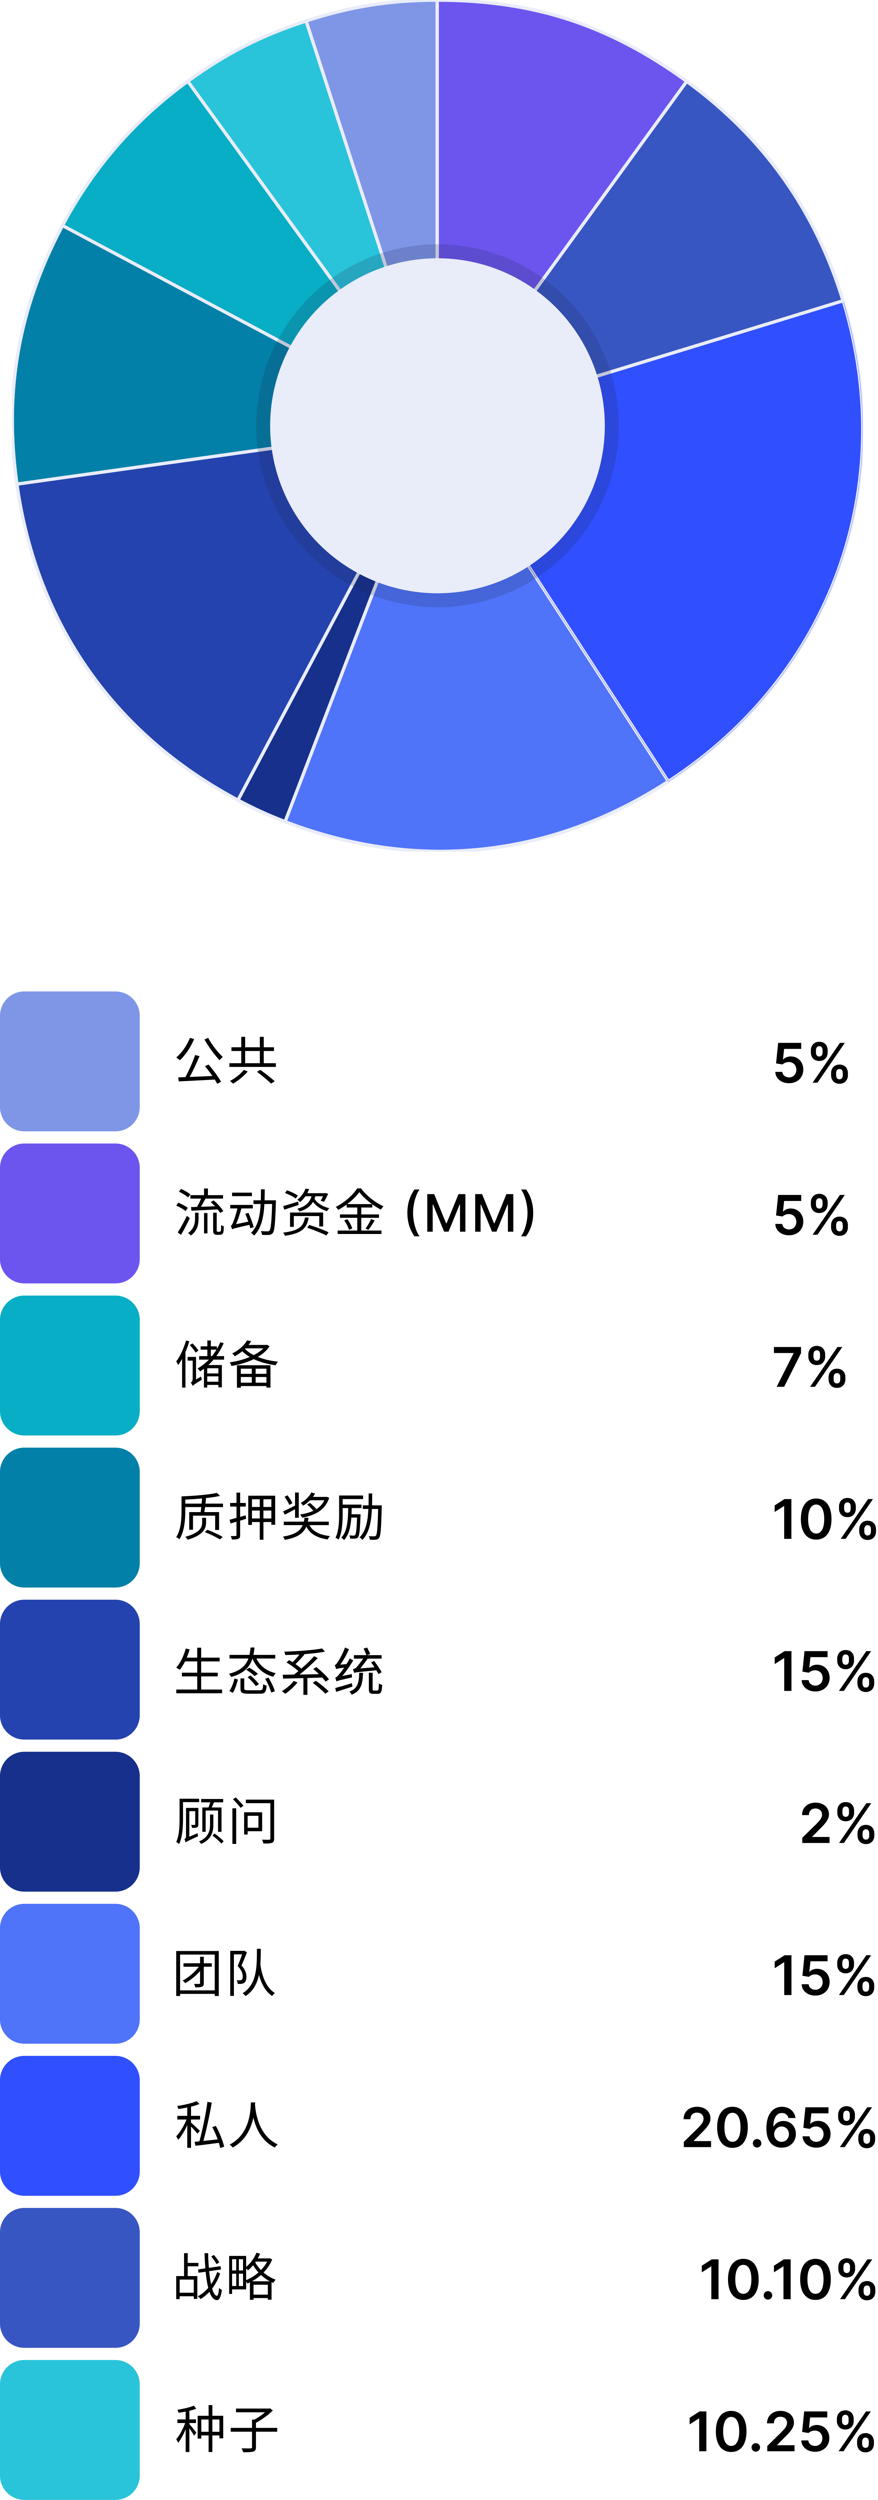 <svg width="289" height="822" viewBox="0 0 289 822" fill="none" xmlns="http://www.w3.org/2000/svg">
<g clip-path="url(#clip0)">
<path d="M56.751 114.009C56.644 114.009 56.559 113.924 56.559 113.817C56.559 113.71 56.644 113.624 56.751 113.624C56.858 113.624 56.943 113.71 56.943 113.817C56.922 113.945 56.837 114.009 56.751 114.009C56.858 114.009 56.943 113.924 56.943 113.817C56.943 113.71 56.858 113.624 56.751 113.624C56.644 113.624 56.559 113.71 56.559 113.817C56.559 113.945 56.644 114.009 56.751 114.009Z" fill="black"/>
<path d="M56.751 114.009C56.644 114.009 56.559 113.924 56.559 113.817C56.559 113.71 56.644 113.624 56.751 113.624C56.858 113.624 56.943 113.71 56.943 113.817C56.922 113.945 56.837 114.009 56.751 114.009ZM56.751 114.009C56.858 114.009 56.943 113.924 56.943 113.817C56.943 113.71 56.858 113.624 56.751 113.624C56.644 113.624 56.559 113.71 56.559 113.817C56.559 113.945 56.644 114.009 56.751 114.009Z" stroke="black" stroke-width="0.5" stroke-miterlimit="10"/>
<path d="M143.914 139.743L100.738 6.882C115.422 2.116 128.482 0.042 143.914 0.042V139.743Z" fill="#7F96E7"/>
<path fill-rule="evenodd" clip-rule="evenodd" d="M101.352 7.196L143.429 136.676V0.53C128.421 0.573 115.646 2.601 101.352 7.196ZM100.589 6.421C115.322 1.639 128.432 -0.443 143.915 -0.443H144.401V139.744L143.453 139.895L100.127 6.571L100.589 6.421Z" fill="#E9ECF9"/>
<path d="M143.979 140.085L100.675 6.861L100.718 6.84C115.466 2.052 128.397 0 143.893 0H143.936V140.085H143.979ZM100.803 6.925L143.85 139.423V0.107C128.397 0.107 115.508 2.159 100.803 6.925Z" fill="#7F96E7"/>
<path fill-rule="evenodd" clip-rule="evenodd" d="M101.416 7.238L143.364 136.354V0.594C128.339 0.636 115.727 2.643 101.416 7.238ZM144.422 139.877V-0.486H143.893C128.346 -0.486 115.364 1.574 100.567 6.377L100.533 6.389L100.083 6.613L143.45 140.031V140.572H144.648L144.422 139.877Z" fill="#E9ECF9"/>
<path d="M143.914 139.743L61.795 26.738C74.277 17.654 86.076 11.648 100.738 6.882L143.914 139.743Z" fill="#29C4DA"/>
<path fill-rule="evenodd" clip-rule="evenodd" d="M101.052 6.271L144.378 139.594L143.522 140.03L61.118 26.632L61.511 26.346C74.034 17.232 85.879 11.203 100.59 6.421L101.052 6.271ZM62.476 26.847L142.505 136.976L100.428 7.496C86.181 12.172 74.64 18.048 62.476 26.847Z" fill="#E9ECF9"/>
<path d="M144.064 140.064L143.871 139.786L61.731 26.718L61.774 26.696C74.32 17.57 85.969 11.627 100.739 6.84L100.781 6.818L100.803 6.861L144.064 140.064ZM61.881 26.739L143.765 139.444L100.717 6.968C86.012 11.734 74.384 17.655 61.881 26.739Z" fill="#29C4DA"/>
<path fill-rule="evenodd" clip-rule="evenodd" d="M100.999 6.166L101.254 6.676L144.527 139.914L143.665 140.341L143.479 140.072L143.472 140.063L61.001 26.539L61.521 26.279C74.086 17.143 85.765 11.186 100.554 6.389L100.999 6.166ZM142.354 136.675L100.406 7.581C86.121 12.255 74.743 18.049 62.56 26.847L142.354 136.675Z" fill="#E9ECF9"/>
<path d="M143.914 139.743L20.564 74.167C30.717 55.102 44.311 39.435 61.795 26.738L143.914 139.743Z" fill="#07AEC5"/>
<path fill-rule="evenodd" clip-rule="evenodd" d="M61.904 26.06L144.309 139.457L143.687 140.172L19.908 74.368L20.137 73.939C30.324 54.809 43.967 39.085 61.511 26.345L61.904 26.06ZM21.224 73.967L142.284 138.325L61.689 27.418C44.585 39.924 31.241 55.303 21.224 73.967Z" fill="#E9ECF9"/>
<path d="M144.086 139.914L20.501 74.189L20.522 74.147C25.567 64.656 31.594 55.872 38.391 48.027C45.209 40.183 53.075 33.023 61.774 26.696L61.817 26.675L144.086 139.914ZM20.629 74.147L143.722 139.594L61.796 26.803C53.118 33.108 45.273 40.269 38.477 48.092C31.68 55.914 25.674 64.678 20.629 74.147Z" fill="#07AEC5"/>
<path fill-rule="evenodd" clip-rule="evenodd" d="M61.968 26.056L144.479 139.629L143.857 140.344L19.854 74.396L20.093 73.918C25.154 64.397 31.202 55.581 38.023 47.709C44.867 39.836 52.761 32.65 61.488 26.303L61.521 26.279L61.968 26.056ZM142.092 138.176L61.688 27.483C53.195 33.697 45.513 40.734 38.843 48.41C32.174 56.087 26.267 64.673 21.288 73.946L142.092 138.176Z" fill="#E9ECF9"/>
<path d="M143.914 139.743L5.581 159.193C1.285 128.629 6.094 101.419 20.564 74.168L143.914 139.743Z" fill="#0380A8"/>
<path fill-rule="evenodd" clip-rule="evenodd" d="M20.365 73.511L145.465 140.018L5.169 159.744L5.101 159.263C0.791 128.596 5.618 101.283 20.137 73.941L20.365 73.511ZM20.768 74.827C6.598 101.701 1.855 128.539 5.997 158.646L142.366 139.471L20.768 74.827Z" fill="#E9ECF9"/>
<path d="M5.539 159.258V159.215C3.359 143.783 3.509 129.463 5.967 115.441C8.446 101.42 13.191 87.912 20.522 74.147L20.544 74.104L20.587 74.125L144.086 139.786L143.915 139.808L5.539 159.258ZM20.587 74.232C13.298 87.976 8.553 101.441 6.073 115.441C3.594 129.441 3.466 143.741 5.625 159.13L143.744 139.722L20.587 74.232Z" fill="#0380A8"/>
<path fill-rule="evenodd" clip-rule="evenodd" d="M20.326 73.452L20.814 73.696L145.67 140.078L143.982 140.289L143.975 140.29L5.053 159.817V159.249C2.871 143.784 3.022 129.423 5.488 115.357C7.976 101.283 12.739 87.728 20.09 73.924L20.326 73.452ZM142.194 139.449L20.788 74.89C13.65 88.444 8.996 101.727 6.552 115.526C4.108 129.325 3.956 143.42 6.039 158.581L142.194 139.449Z" fill="#E9ECF9"/>
<path d="M143.914 139.743L78.338 263.093C37.45 241.377 12.015 205.041 5.581 159.194L143.914 139.743Z" fill="#2443AE"/>
<path fill-rule="evenodd" clip-rule="evenodd" d="M144.791 139.13L78.54 263.751L78.11 263.523C37.084 241.734 11.555 205.264 5.1 159.262L5.032 158.781L144.791 139.13ZM6.131 159.608C12.63 204.914 37.781 240.844 78.138 262.436L143.037 140.358L6.131 159.608Z" fill="#E9ECF9"/>
<path d="M78.36 263.179L78.318 263.157C57.969 252.342 41.383 237.893 29.008 220.238C16.632 202.562 8.724 182.021 5.518 159.194V159.151H5.56L144 139.701L143.957 139.786L78.36 263.179ZM5.624 159.237C8.831 182.021 16.718 202.519 29.072 220.153C41.426 237.786 57.991 252.214 78.296 263.029L143.808 139.829L5.624 159.237Z" fill="#2443AE"/>
<path fill-rule="evenodd" clip-rule="evenodd" d="M144.848 139.091L144.386 140.014L78.567 263.826L78.089 263.587C57.678 252.738 41.032 238.239 28.609 220.517C16.187 202.774 8.252 182.16 5.036 159.261L5.031 159.228V158.665H5.526L144.848 139.091ZM6.174 159.65C9.413 182.172 17.25 202.431 29.47 219.874C41.69 237.316 58.049 251.615 78.096 262.371L142.93 140.443L6.174 159.65Z" fill="#E9ECF9"/>
<path d="M143.914 139.744L93.856 270.168C88.085 267.966 83.789 266 78.338 263.093L143.914 139.744Z" fill="#16308C"/>
<path fill-rule="evenodd" clip-rule="evenodd" d="M78.996 262.892C84.086 265.59 88.201 267.473 93.576 269.54L140.612 146.991L78.996 262.892ZM143.485 139.515L144.368 139.918L94.136 270.795L93.683 270.622C87.892 268.413 83.578 266.438 78.11 263.522L77.682 263.294L143.485 139.515Z" fill="#E9ECF9"/>
<path d="M93.878 270.253L93.835 270.232C88.086 268.03 83.747 266.043 78.318 263.157L78.275 263.136L78.296 263.093L143.872 139.744L143.979 139.786L93.878 270.253ZM78.403 263.072C83.789 265.936 88.128 267.902 93.814 270.104L143.551 140.556L78.403 263.072Z" fill="#16308C"/>
<path fill-rule="evenodd" clip-rule="evenodd" d="M143.647 139.13L144.604 139.513L94.14 270.928L93.639 270.678C87.883 268.473 83.531 266.479 78.095 263.589L77.623 263.353L77.867 262.865L143.647 139.13ZM140.248 147.803L79.061 262.87C84.089 265.527 88.238 267.408 93.535 269.474L140.248 147.803Z" fill="#E9ECF9"/>
<path d="M143.914 139.743L220.006 256.915C181.19 282.137 137.074 286.754 93.856 270.167L143.914 139.743Z" fill="#4F74F9"/>
<path fill-rule="evenodd" clip-rule="evenodd" d="M143.804 138.678L220.68 257.059L220.273 257.323C181.327 282.63 137.047 287.264 93.684 270.622L93.23 270.447L143.804 138.678ZM144.028 140.808L94.486 269.887C137.263 286.154 180.885 281.589 219.335 256.772L144.028 140.808Z" fill="#E9ECF9"/>
<path d="M144.833 280C127.862 280 110.763 276.73 93.835 270.232L93.792 270.211L93.813 270.168L143.914 139.658L143.978 139.743L220.091 256.959L220.048 256.98C200.726 269.527 180.036 277.029 158.598 279.295C154.003 279.765 149.429 280 144.833 280ZM93.92 270.147C115.401 278.376 137.16 281.411 158.577 279.166C179.994 276.922 200.641 269.42 219.942 256.895L143.935 139.872L93.92 270.147Z" fill="#4F74F9"/>
<path fill-rule="evenodd" clip-rule="evenodd" d="M143.776 138.663L144.377 139.465L220.795 257.15L220.291 257.403C200.915 269.979 180.16 277.505 158.649 279.778L158.648 279.778C154.036 280.25 149.446 280.486 144.834 280.486C127.799 280.486 110.641 277.204 93.661 270.686L93.639 270.677L93.14 270.428L93.368 269.972L143.776 138.663ZM219.269 256.751L144.048 140.937L94.549 269.866C115.816 277.939 137.342 280.903 158.526 278.683C179.711 276.463 200.145 269.079 219.269 256.751Z" fill="#E9ECF9"/>
<path d="M143.914 139.743L277.502 98.897C296.14 159.835 273.441 222.204 219.984 256.894L143.914 139.743Z" fill="#304FFE"/>
<path fill-rule="evenodd" clip-rule="evenodd" d="M277.825 98.29L277.967 98.755C296.668 159.9 273.888 222.494 220.249 257.302L219.841 257.567L143.155 139.467L277.825 98.29ZM144.673 140.019L220.127 256.221C272.974 221.686 295.449 159.931 277.179 99.504L144.673 140.019Z" fill="#E9ECF9"/>
<path d="M219.985 256.98L219.963 256.937L143.829 139.722L143.893 139.701L277.545 98.834L277.567 98.876C282.162 113.881 284.299 129.206 283.957 144.403C283.615 159.301 280.88 173.878 275.835 187.75C270.791 201.621 263.502 214.531 254.205 226.159C244.693 238.021 233.215 248.388 220.028 256.937L219.985 256.98ZM144 139.786L220.028 256.852C233.173 248.302 244.629 237.979 254.119 226.137C263.417 214.51 270.705 201.6 275.75 187.75C280.794 173.899 283.53 159.322 283.872 144.446C284.214 129.27 282.076 113.988 277.502 99.005L144 139.786Z" fill="#304FFE"/>
<path d="M143.915 139.744L226.034 26.718C251.256 45.035 268.397 69.081 277.524 98.898L143.915 139.744Z" fill="#3856C2" stroke="#E9ECF9"/>
<path d="M143.786 139.85L143.872 139.722L226.012 26.653L226.055 26.675C238.601 35.801 249.31 46.489 257.838 58.458C266.388 70.427 273.014 84.021 277.545 98.876L277.566 98.919L143.786 139.85ZM226.033 26.803L144.043 139.658L277.438 98.876C272.907 84.064 266.281 70.492 257.753 58.544C249.246 46.595 238.559 35.908 226.033 26.803Z" fill="#3856C2" stroke="#E9ECF9"/>
<path d="M143.916 139.744V0.044C175.549 0.044 200.428 8.123 226.035 26.718L143.916 139.744Z" fill="#6B55EE"/>
<path fill-rule="evenodd" clip-rule="evenodd" d="M143.43 -0.441H143.916C175.652 -0.441 200.632 7.67 226.321 26.326L226.714 26.612L143.43 141.242V-0.441ZM144.402 0.531V138.249L225.356 26.828C200.103 8.59 175.54 0.613 144.402 0.531Z" fill="#E9ECF9"/>
<path d="M143.872 139.914V0H143.915C159.881 0 174.052 2.073 187.261 6.369C200.449 10.666 213.145 17.313 226.077 26.696L226.119 26.718L143.872 139.914ZM143.979 0.107V139.594L225.97 26.76C213.081 17.398 200.406 10.773 187.24 6.476C174.074 2.18 159.903 0.107 143.979 0.107Z" fill="#6B55EE"/>
<path fill-rule="evenodd" clip-rule="evenodd" d="M143.386 -0.486H143.915C159.924 -0.486 174.147 1.593 187.412 5.907C200.643 10.218 213.374 16.883 226.33 26.279L226.85 26.539L143.386 141.411V-0.486ZM225.29 26.868C212.573 17.683 200.067 11.173 187.089 6.938C174.112 2.704 160.148 0.635 144.465 0.594V138.098L225.29 26.868Z" fill="#E9ECF9"/>
</g>
<g style="mix-blend-mode:multiply" opacity="0.19">
<circle cx="144" cy="140" r="59.672" fill="#19234D"/>
</g>
<circle cx="144" cy="140" r="55.082" fill="#E9ECF9"/>
<path d="M62.522 341.264C61.519 343.763 59.853 346.194 58 347.724C58.357 347.911 58.935 348.387 59.207 348.625C61.009 346.959 62.76 344.375 63.899 341.655L62.522 341.264ZM67.469 350.58C68.268 351.532 69.135 352.688 69.9 353.793C67.333 353.912 64.715 354.031 62.42 354.116C63.542 352.11 64.766 349.458 65.684 347.265L64.222 346.908C63.491 349.101 62.148 352.11 61.009 354.184C60.159 354.201 59.377 354.235 58.68 354.252L58.85 355.578C61.876 355.425 66.398 355.221 70.682 354.966C71.005 355.476 71.294 355.969 71.515 356.377L72.756 355.68C71.923 354.167 70.189 351.804 68.642 350.036L67.469 350.58ZM67.299 341.774C68.591 344.154 70.716 346.993 72.28 348.625C72.535 348.285 72.994 347.792 73.334 347.554C71.787 346.126 69.662 343.474 68.523 341.264L67.299 341.774Z" fill="black"/>
<path d="M80.236 351.804C79.284 353.079 77.38 354.558 75.714 355.425C76.02 355.663 76.479 356.071 76.717 356.326C78.417 355.34 80.338 353.776 81.545 352.314L80.236 351.804ZM84.588 352.433C86.186 353.623 88.226 355.306 89.229 356.309L90.419 355.527C89.348 354.524 87.24 352.892 85.676 351.787L84.588 352.433ZM80.695 345.582H85.523V349.594H80.695V345.582ZM86.815 349.594V345.582H90.181V344.358H86.815V340.924H85.523V344.358H80.695V340.924H79.42V344.358H76.19V345.582H79.42V349.594H75.51V350.818H90.793V349.594H86.815Z" fill="black"/>
<path d="M259.714 356.179C262.482 356.179 264.413 354.3 264.413 351.698C264.413 349.18 262.661 347.364 260.283 347.364C259.222 347.364 258.283 347.786 257.797 348.362H257.72L258.097 344.891H263.729V342.909H256.135L255.451 349.659L257.592 350.011C258.033 349.525 258.864 349.199 259.651 349.205C261.089 349.212 262.124 350.273 262.118 351.756C262.124 353.219 261.114 354.261 259.714 354.261C258.532 354.261 257.58 353.513 257.496 352.44H255.195C255.259 354.613 257.158 356.179 259.714 356.179Z" fill="black"/>
<path d="M273.553 353.545C273.56 355.067 274.525 356.364 276.321 356.364C278.111 356.364 279.095 355.067 279.089 353.545V352.855C279.095 351.321 278.136 350.036 276.321 350.036C274.55 350.036 273.56 351.334 273.553 352.855V353.545ZM266.899 346.054C266.906 347.575 267.871 348.86 269.673 348.86C271.457 348.86 272.441 347.588 272.435 346.054V345.364C272.441 343.83 271.482 342.545 269.673 342.545C267.909 342.545 266.906 343.83 266.899 345.364V346.054ZM267.474 356H269.079L278.079 342.909H276.474L267.474 356ZM275.222 352.855C275.228 352.178 275.516 351.494 276.321 351.494C277.165 351.494 277.414 352.178 277.408 352.855V353.545C277.414 354.223 277.139 354.894 276.321 354.894C275.503 354.894 275.228 354.217 275.222 353.545V352.855ZM268.58 345.364C268.587 344.692 268.862 344.002 269.673 344.002C270.517 344.002 270.76 344.686 270.754 345.364V346.054C270.76 346.732 270.491 347.403 269.673 347.403C268.855 347.403 268.587 346.732 268.58 346.054V345.364Z" fill="black"/>
<path d="M66.602 594.324V602.331H67.69V595.327H71.77V602.331H72.909V594.324H69.696C69.934 593.814 70.206 593.202 70.444 592.624H73.453V591.536H66.211V592.624H69.203C69.033 593.168 68.812 593.814 68.625 594.324H66.602ZM65.548 592.556V591.451H59.105V598.081C59.105 600.41 59.02 603.504 58 605.68C58.272 605.799 58.748 606.139 58.952 606.36C60.074 604.048 60.244 600.546 60.244 598.064V592.556H65.548ZM65.293 594.46H61.23V603.844C61.23 604.439 60.941 604.626 60.686 604.728C60.873 605 61.043 605.544 61.111 605.816C61.4 605.561 61.893 605.289 65.208 603.776C65.14 603.538 65.038 603.096 65.021 602.773L62.318 603.946V595.531H64.256V599.849C64.256 600.002 64.222 600.053 64.069 600.053C63.916 600.07 63.474 600.07 62.913 600.053C63.049 600.342 63.185 600.733 63.219 601.039C63.984 601.039 64.528 601.022 64.851 600.852C65.208 600.665 65.293 600.376 65.293 599.866V594.46ZM70.223 596.636H69.135V600.019C69.135 601.753 68.778 604.099 65.514 605.493C65.752 605.68 66.075 606.071 66.228 606.326C69.764 604.711 70.223 602.144 70.223 600.036V596.636ZM69.934 603.572C70.988 604.337 72.28 605.476 72.892 606.224L73.606 605.425C72.994 604.694 71.651 603.606 70.614 602.875L69.934 603.572Z" fill="black"/>
<path d="M76.496 606.309H77.737V594.596H76.496V606.309ZM76.683 591.604C77.533 592.488 78.655 593.712 79.199 594.443L80.134 593.746C79.59 593.032 78.451 591.859 77.601 591.009L76.683 591.604ZM85.064 597.061V600.971H81.511V597.061H85.064ZM86.288 602.127V595.905H80.355V603.215H81.511V602.127H86.288ZM90.232 591.74H80.916V592.913H88.991V604.524C88.991 604.813 88.889 604.915 88.583 604.932C88.311 604.932 87.291 604.949 86.271 604.898C86.441 605.255 86.645 605.816 86.696 606.173C88.073 606.19 88.974 606.156 89.518 605.952C90.045 605.731 90.232 605.357 90.232 604.541V591.74Z" fill="black"/>
<path d="M264.077 606H273.051V604.018H267.349V603.929L269.606 601.634C272.15 599.192 272.853 598.003 272.853 596.527C272.853 594.334 271.07 592.73 268.436 592.73C265.841 592.73 264 594.341 264 596.827H266.256C266.256 595.491 267.1 594.654 268.404 594.654C269.651 594.654 270.577 595.415 270.577 596.648C270.577 597.741 269.913 598.521 268.621 599.832L264.077 604.287V606Z" fill="black"/>
<path d="M282.256 603.545C282.262 605.067 283.227 606.364 285.023 606.364C286.813 606.364 287.798 605.067 287.791 603.545V602.855C287.798 601.321 286.839 600.036 285.023 600.036C283.253 600.036 282.262 601.334 282.256 602.855V603.545ZM275.602 596.054C275.608 597.575 276.573 598.86 278.376 598.86C280.159 598.86 281.143 597.588 281.137 596.054V595.364C281.143 593.829 280.185 592.545 278.376 592.545C276.612 592.545 275.608 593.829 275.602 595.364V596.054ZM276.177 606H277.781L286.781 592.909H285.177L276.177 606ZM283.924 602.855C283.93 602.177 284.218 601.494 285.023 601.494C285.867 601.494 286.116 602.177 286.11 602.855V603.545C286.116 604.223 285.842 604.894 285.023 604.894C284.205 604.894 283.93 604.217 283.924 603.545V602.855ZM277.283 595.364C277.289 594.692 277.564 594.002 278.376 594.002C279.219 594.002 279.462 594.686 279.456 595.364V596.054C279.462 596.731 279.194 597.403 278.376 597.403C277.558 597.403 277.289 596.731 277.283 596.054V595.364Z" fill="black"/>
<path d="M63.015 398.098C65.293 397.996 68.54 397.826 71.651 397.673C71.991 398.098 72.263 398.506 72.467 398.846L73.504 398.234C72.892 397.197 71.532 395.735 70.342 394.698L69.356 395.259C69.815 395.667 70.308 396.143 70.75 396.636C69.169 396.687 67.571 396.755 66.126 396.806C66.636 395.99 67.18 395.004 67.639 394.12H73.419V392.981H68.438V390.788H67.163V392.981H62.675V394.12H66.194C65.837 395.004 65.327 396.058 64.834 396.857C64.12 396.874 63.457 396.891 62.879 396.908L63.015 398.098ZM62.641 392.743C61.995 392.131 60.652 391.383 59.581 390.924L58.901 391.842C59.972 392.335 61.281 393.151 61.91 393.746L62.641 392.743ZM61.808 397.163C61.128 396.602 59.768 395.888 58.697 395.463L58 396.415C59.105 396.874 60.431 397.639 61.094 398.217L61.808 397.163ZM61.519 399.764C60.601 401.702 59.36 403.929 58.51 405.255L59.581 406.054C60.516 404.473 61.638 402.348 62.471 400.546L61.519 399.764ZM64.205 400.512C64.205 402.076 63.984 403.997 61.91 405.425C62.182 405.629 62.624 406.02 62.811 406.258C65.072 404.626 65.361 402.416 65.361 400.546V398.761H64.205V400.512ZM67.163 405.561H68.285V398.863H67.163V405.561ZM71.702 405.017C71.583 405.017 71.481 405 71.413 404.949C71.328 404.864 71.328 404.694 71.328 404.354V398.761H70.155V404.235C70.155 405.255 70.24 405.51 70.478 405.748C70.716 405.952 71.09 406.037 71.413 406.037H72.246C72.535 406.037 72.875 405.969 73.045 405.85C73.283 405.714 73.419 405.51 73.504 405.187C73.606 404.881 73.657 403.997 73.674 403.249C73.368 403.147 72.994 402.96 72.79 402.79C72.773 403.589 72.756 404.201 72.722 404.473C72.688 404.745 72.62 404.881 72.552 404.932C72.467 405 72.331 405.017 72.178 405.017H71.702Z" fill="black"/>
<path d="M82.922 392.165H76.394V393.304H82.922V392.165ZM83.517 403.504C83.194 402.314 82.446 400.325 81.8 398.812L80.746 399.101C81.086 399.9 81.426 400.818 81.732 401.685L77.703 402.535C78.366 401.005 78.995 399.135 79.437 397.35H83.211V396.194H75.782V397.35H78.128C77.703 399.322 76.989 401.311 76.751 401.872C76.479 402.501 76.258 402.96 75.986 403.028C76.122 403.351 76.326 403.946 76.377 404.201C76.377 404.184 76.377 404.167 76.394 404.15V404.218C76.785 403.98 77.397 403.793 82.089 402.739C82.208 403.164 82.31 403.555 82.395 403.861L83.517 403.504ZM87.087 394.681C87.121 393.491 87.138 392.267 87.138 391.06H85.897C85.897 392.267 85.897 393.491 85.846 394.681H83.432V395.888H85.795C85.591 399.747 84.911 403.266 82.616 405.374C82.939 405.561 83.381 405.986 83.602 406.292C86.084 403.912 86.798 400.07 87.036 395.888H89.569C89.382 401.906 89.144 404.133 88.702 404.626C88.532 404.847 88.345 404.898 88.056 404.881C87.682 404.881 86.798 404.881 85.846 404.796C86.067 405.153 86.203 405.663 86.237 406.037C87.138 406.088 88.056 406.105 88.583 406.054C89.127 405.986 89.45 405.85 89.807 405.408C90.385 404.66 90.589 402.263 90.81 395.31C90.81 395.14 90.827 394.681 90.827 394.681H87.087Z" fill="black"/>
<path d="M98.018 393.117C97.236 392.539 95.672 391.808 94.448 391.383L93.819 392.267C95.043 392.726 96.59 393.508 97.355 394.103L98.018 393.117ZM98.12 395.089C96.284 395.667 94.448 396.245 93.224 396.585L93.581 397.758C94.941 397.316 96.675 396.738 98.307 396.194L98.12 395.089ZM106.365 403.283V398.693H95.468V403.402H96.709V399.849H105.09V403.283H106.365ZM100.381 400.342C99.871 403.147 98.596 404.643 93.224 405.306C93.428 405.561 93.7 406.054 93.785 406.343C99.48 405.544 101.044 403.725 101.605 400.342H100.381ZM101.095 403.691C103.203 404.388 106.008 405.493 107.419 406.241L108.167 405.204C106.688 404.456 103.866 403.419 101.792 402.773L101.095 403.691ZM106.331 393.338C106.059 393.882 105.804 394.443 105.549 394.834L106.654 395.157C107.062 394.494 107.589 393.474 108.014 392.539L107.096 392.284L106.892 392.335H101.146C101.384 391.893 101.588 391.451 101.758 391.009L100.551 390.839C100.126 392.012 99.242 393.44 97.882 394.494C98.154 394.647 98.562 394.987 98.766 395.276C99.48 394.681 100.058 394.018 100.534 393.338H102.54C102.047 395.089 100.891 396.636 97.882 397.452C98.12 397.673 98.443 398.098 98.562 398.37C100.908 397.673 102.234 396.568 103.033 395.191C104.104 396.636 105.753 397.724 107.64 398.251C107.81 397.945 108.133 397.486 108.405 397.265C106.28 396.806 104.461 395.667 103.526 394.205C103.628 393.916 103.73 393.644 103.815 393.338H106.331Z" fill="black"/>
<path d="M114.287 395.922C115.953 394.664 117.381 393.253 118.265 391.978C119.251 393.304 120.781 394.715 122.447 395.922H114.287ZM118.911 400.427H124.742V399.322H118.911V397.044H122.549V395.99C123.484 396.67 124.453 397.282 125.388 397.758C125.592 397.384 125.898 396.959 126.204 396.636C123.569 395.463 120.628 393.185 118.826 390.754H117.568C116.242 392.879 113.454 395.378 110.53 396.857C110.802 397.112 111.159 397.554 111.295 397.843C112.264 397.333 113.216 396.721 114.1 396.075V397.044H117.602V399.322H111.907V400.427H117.602V404.626H111.142V405.748H125.558V404.626H118.911V400.427ZM113.318 401.277C113.981 402.246 114.644 403.555 114.865 404.405L115.953 403.929C115.715 403.079 115.035 401.821 114.338 400.886L113.318 401.277ZM121.257 404.405C121.903 403.606 122.702 402.382 123.331 401.311L122.141 400.852C121.716 401.804 120.934 403.147 120.322 403.98L121.257 404.405Z" fill="black"/>
<path d="M134.091 398.818C134.091 401.849 134.9 404.372 136.433 406.521H138.087C136.898 404.928 135.962 401.692 135.962 398.818C135.962 395.951 136.898 392.715 138.087 391.121H136.433C134.9 393.27 134.091 395.794 134.091 398.818Z" fill="black"/>
<path d="M140.645 392.636V405H142.42V396.047H142.535L146.181 404.982H147.654L151.3 396.053H151.415V405H153.19V392.636H150.926L146.99 402.247H146.845L142.909 392.636H140.645Z" fill="black"/>
<path d="M156.412 392.636V405H158.187V396.047H158.302L161.948 404.982H163.421L167.067 396.053H167.182V405H168.957V392.636H166.693L162.757 402.247H162.612L158.676 392.636H156.412Z" fill="black"/>
<path d="M175.505 398.824C175.505 395.794 174.696 393.27 173.163 391.121H171.509C172.698 392.715 173.634 395.951 173.634 398.824C173.634 401.692 172.698 404.928 171.509 406.521H173.163C174.696 404.372 175.505 401.849 175.505 398.824Z" fill="black"/>
<path d="M259.714 406.179C262.482 406.179 264.413 404.3 264.413 401.698C264.413 399.18 262.661 397.364 260.283 397.364C259.222 397.364 258.283 397.786 257.797 398.362H257.72L258.097 394.891H263.729V392.909H256.135L255.451 399.659L257.592 400.011C258.033 399.525 258.864 399.199 259.651 399.205C261.089 399.212 262.124 400.273 262.118 401.756C262.124 403.219 261.114 404.261 259.714 404.261C258.532 404.261 257.58 403.513 257.496 402.44H255.195C255.259 404.613 257.158 406.179 259.714 406.179Z" fill="black"/>
<path d="M273.553 403.545C273.56 405.067 274.525 406.364 276.321 406.364C278.111 406.364 279.095 405.067 279.089 403.545V402.855C279.095 401.321 278.136 400.036 276.321 400.036C274.55 400.036 273.56 401.334 273.553 402.855V403.545ZM266.899 396.054C266.906 397.575 267.871 398.86 269.673 398.86C271.457 398.86 272.441 397.588 272.435 396.054V395.364C272.441 393.83 271.482 392.545 269.673 392.545C267.909 392.545 266.906 393.83 266.899 395.364V396.054ZM267.474 406H269.079L278.079 392.909H276.474L267.474 406ZM275.222 402.855C275.228 402.178 275.516 401.494 276.321 401.494C277.165 401.494 277.414 402.178 277.408 402.855V403.545C277.414 404.223 277.139 404.894 276.321 404.894C275.503 404.894 275.228 404.217 275.222 403.545V402.855ZM268.58 395.364C268.587 394.692 268.862 394.002 269.673 394.002C270.517 394.002 270.76 394.686 270.754 395.364V396.054C270.76 396.732 270.491 397.403 269.673 397.403C268.855 397.403 268.587 396.732 268.58 396.054V395.364Z" fill="black"/>
<path d="M69.696 645.548H67.078V643.406H65.854V645.548H60.397V646.687H65.446C64.069 648.54 62.029 650.223 60.142 651.243C60.431 651.464 60.788 651.855 60.958 652.093C62.641 651.141 64.443 649.73 65.854 648.115V652.059C65.854 652.263 65.786 652.331 65.565 652.331C65.361 652.348 64.63 652.348 63.865 652.331C64.035 652.654 64.222 653.13 64.273 653.47C65.378 653.47 66.058 653.436 66.483 653.232C66.942 653.045 67.078 652.722 67.078 652.059V646.687H69.696V645.548ZM59.275 654.456V642.692H70.682V654.456H59.275ZM58 641.519V656.309H59.275V655.612H70.682V656.309H72.008V641.519H58Z" fill="black"/>
<path d="M80.406 641.417L80.202 641.468H75.782V656.275H76.989V642.624H79.675C79.301 643.763 78.757 645.242 78.23 646.466C79.539 647.792 79.896 648.948 79.896 649.866C79.896 650.376 79.794 650.818 79.522 651.005C79.352 651.107 79.165 651.158 78.944 651.158C78.672 651.175 78.315 651.175 77.907 651.141C78.111 651.481 78.23 651.991 78.247 652.331C78.655 652.348 79.097 652.348 79.471 652.314C79.811 652.263 80.134 652.161 80.389 651.974C80.899 651.634 81.103 650.886 81.103 649.968C81.103 648.931 80.797 647.69 79.488 646.296C80.083 644.97 80.746 643.338 81.29 641.961L80.406 641.417ZM84.571 640.788C84.554 646.568 84.639 652.501 79.845 655.408C80.202 655.646 80.61 656.037 80.814 656.343C83.381 654.694 84.639 652.229 85.251 649.356C85.88 651.753 87.104 654.677 89.569 656.309C89.756 655.986 90.147 655.612 90.487 655.357C86.713 652.977 85.948 647.554 85.693 645.973C85.829 644.29 85.829 642.522 85.846 640.788H84.571Z" fill="black"/>
<path d="M260.51 642.909H258.254L255 644.999V647.173L258.062 645.217H258.138V656H260.51V642.909Z" fill="black"/>
<path d="M268.385 656.179C271.153 656.179 273.083 654.3 273.083 651.698C273.083 649.18 271.332 647.364 268.954 647.364C267.893 647.364 266.953 647.786 266.467 648.361H266.391L266.768 644.891H272.399V642.909H264.805L264.121 649.659L266.263 650.011C266.704 649.525 267.535 649.199 268.321 649.205C269.759 649.212 270.795 650.273 270.788 651.756C270.795 653.219 269.785 654.261 268.385 654.261C267.202 654.261 266.25 653.513 266.167 652.44H263.866C263.93 654.613 265.828 656.179 268.385 656.179Z" fill="black"/>
<path d="M282.224 653.545C282.23 655.067 283.195 656.364 284.991 656.364C286.781 656.364 287.766 655.067 287.759 653.545V652.855C287.766 651.321 286.807 650.036 284.991 650.036C283.221 650.036 282.23 651.334 282.224 652.855V653.545ZM275.57 646.054C275.576 647.575 276.541 648.86 278.344 648.86C280.127 648.86 281.112 647.588 281.105 646.054V645.364C281.112 643.829 280.153 642.545 278.344 642.545C276.58 642.545 275.576 643.829 275.57 645.364V646.054ZM276.145 656H277.749L286.749 642.909H285.145L276.145 656ZM283.892 652.855C283.898 652.177 284.186 651.494 284.991 651.494C285.835 651.494 286.085 652.177 286.078 652.855V653.545C286.085 654.223 285.81 654.894 284.991 654.894C284.173 654.894 283.898 654.217 283.892 653.545V652.855ZM277.251 645.364C277.257 644.692 277.532 644.002 278.344 644.002C279.188 644.002 279.43 644.686 279.424 645.364V646.054C279.43 646.731 279.162 647.403 278.344 647.403C277.526 647.403 277.257 646.731 277.251 646.054V645.364Z" fill="black"/>
<path d="M65.293 444.086C64.936 443.406 64.069 442.42 63.338 441.723L62.471 442.301C63.202 443.049 64.018 444.086 64.375 444.749L65.293 444.086ZM61.247 440.754C60.499 443.338 59.343 445.939 58 447.656C58.204 447.945 58.527 448.557 58.646 448.829C59.088 448.234 59.513 447.571 59.938 446.823V456.258H61.043V444.579C61.536 443.44 61.961 442.25 62.301 441.043L61.247 440.754ZM64.528 453.572V446.177H61.757V447.384H63.423V453.351C63.423 454.065 63.049 454.49 62.811 454.66C63.015 454.881 63.321 455.408 63.423 455.697C63.678 455.408 64.069 455.119 66.466 453.64C66.381 453.402 66.228 452.96 66.16 452.62L64.528 453.572ZM71.889 451.6H68.217V449.9H71.889V451.6ZM68.217 454.32V452.569H71.889V454.32H68.217ZM69.407 443.78H71.26C70.801 444.528 70.308 445.242 69.781 445.905H69.407V443.78ZM73.759 447.061V445.905H71.209C72.144 444.63 72.96 443.202 73.623 441.655L72.501 441.349C72.178 442.131 71.804 442.862 71.379 443.576V442.692H69.407V440.771H68.251V442.692H66.041V443.78H68.251V445.905H65.548V447.061H68.761C67.639 448.217 66.381 449.203 65.038 449.968C65.293 450.206 65.718 450.699 65.871 450.937C66.296 450.665 66.721 450.359 67.129 450.07V456.241H68.217V455.374H71.889V456.173H73.028V448.846H68.591C69.186 448.302 69.764 447.707 70.291 447.061H73.759Z" fill="black"/>
<path d="M82.871 450.036V451.736H79.267V450.036H82.871ZM87.699 451.736H84.146V450.036H87.699V451.736ZM84.146 454.643V452.773H87.699V454.643H84.146ZM79.267 454.643V452.773H82.871V454.643H79.267ZM77.992 456.292H79.267V455.748H87.699V456.258H89.025V448.914H77.992V456.292ZM80.814 443.355H86.662C85.846 444.205 84.741 444.953 83.517 445.582C82.361 445.004 81.375 444.324 80.644 443.525L80.814 443.355ZM87.903 442.165L87.682 442.233H81.8C82.14 441.825 82.429 441.417 82.667 440.992L81.324 440.737C80.491 442.199 78.842 443.882 76.411 445.038C76.7 445.242 77.074 445.65 77.261 445.956C78.213 445.446 79.029 444.902 79.76 444.307C80.457 445.021 81.273 445.65 82.208 446.194C80.134 447.061 77.805 447.656 75.629 447.945C75.833 448.234 76.071 448.795 76.19 449.152C78.621 448.744 81.239 448.013 83.517 446.908C85.625 447.894 88.124 448.557 90.725 448.914C90.895 448.557 91.218 448.03 91.49 447.741C89.093 447.486 86.798 446.959 84.843 446.177C86.441 445.259 87.818 444.086 88.719 442.692L87.903 442.165Z" fill="black"/>
<path d="M255.643 456H258.104L263.665 444.935V442.909H254.748V444.891H261.21V444.98L255.643 456Z" fill="black"/>
<path d="M272.727 453.545C272.734 455.067 273.699 456.364 275.495 456.364C277.285 456.364 278.269 455.067 278.263 453.545V452.855C278.269 451.321 277.31 450.036 275.495 450.036C273.724 450.036 272.734 451.334 272.727 452.855V453.545ZM266.073 446.054C266.08 447.575 267.045 448.86 268.847 448.86C270.631 448.86 271.615 447.588 271.609 446.054V445.364C271.615 443.83 270.656 442.545 268.847 442.545C267.083 442.545 266.08 443.83 266.073 445.364V446.054ZM266.648 456H268.253L277.253 442.909H275.648L266.648 456ZM274.396 452.855C274.402 452.178 274.69 451.494 275.495 451.494C276.339 451.494 276.588 452.178 276.582 452.855V453.545C276.588 454.223 276.313 454.894 275.495 454.894C274.677 454.894 274.402 454.217 274.396 453.545V452.855ZM267.754 445.364C267.761 444.692 268.036 444.002 268.847 444.002C269.691 444.002 269.934 444.686 269.928 445.364V446.054C269.934 446.732 269.665 447.403 268.847 447.403C268.029 447.403 267.761 446.732 267.754 446.054V445.364Z" fill="black"/>
<path d="M65.786 700.631C65.361 700.206 63.508 698.472 62.879 697.945V696.925H65.854V695.718H62.879V692.692C63.899 692.437 64.868 692.148 65.633 691.825L64.698 690.89C63.253 691.553 60.601 692.131 58.323 692.488C58.476 692.76 58.646 693.185 58.714 693.474C59.649 693.338 60.652 693.168 61.638 692.964V695.718H58.357V696.925H61.4C60.601 698.931 59.224 701.209 58 702.433C58.204 702.756 58.527 703.266 58.663 703.623C59.7 702.467 60.805 700.614 61.638 698.761V706.241H62.879V699.237C63.644 700.019 64.613 701.056 65.004 701.6L65.786 700.631ZM73.776 705.867C73.402 704.048 72.246 701.209 71.056 699.033L69.866 699.407C70.529 700.648 71.175 702.11 71.651 703.47C70.019 703.64 68.387 703.81 66.942 703.963C67.928 700.444 69.033 695.361 69.696 691.366L68.285 691.128C67.741 695.14 66.619 700.563 65.633 704.099C65.038 704.15 64.511 704.201 64.035 704.252L64.341 705.561C66.381 705.323 69.254 704.966 72.042 704.592C72.229 705.221 72.382 705.799 72.467 706.292L73.776 705.867Z" fill="black"/>
<path d="M82.582 691.298C82.463 693.542 82.463 701.651 75.578 705.17C75.969 705.425 76.377 705.833 76.598 706.139C80.899 703.81 82.65 699.713 83.398 696.313C84.214 699.713 86.084 704.065 90.47 706.139C90.657 705.799 91.048 705.374 91.405 705.102C85.013 702.178 84.095 694.324 83.942 692.08C83.959 691.791 83.959 691.519 83.976 691.298H82.582Z" fill="black"/>
<path d="M225.077 706H234.051V704.018H228.349V703.929L230.606 701.634C233.15 699.192 233.853 698.003 233.853 696.527C233.853 694.334 232.07 692.73 229.436 692.73C226.841 692.73 225 694.341 225 696.827H227.256C227.256 695.491 228.1 694.654 229.404 694.654C230.651 694.654 231.577 695.415 231.577 696.648C231.577 697.741 230.913 698.521 229.621 699.832L225.077 704.287V706Z" fill="black"/>
<path d="M241.095 706.249C244.253 706.256 246.138 703.763 246.138 699.467C246.138 695.197 244.24 692.73 241.095 692.73C237.95 692.73 236.058 695.191 236.052 699.467C236.052 703.756 237.938 706.249 241.095 706.249ZM241.095 704.249C239.465 704.249 238.442 702.612 238.449 699.467C238.455 696.348 239.472 694.705 241.095 694.705C242.725 694.705 243.741 696.348 243.748 699.467C243.748 702.612 242.732 704.249 241.095 704.249Z" fill="black"/>
<path d="M249.203 706.141C249.958 706.141 250.603 705.514 250.61 704.734C250.603 703.967 249.958 703.341 249.203 703.341C248.424 703.341 247.791 703.967 247.797 704.734C247.791 705.514 248.424 706.141 249.203 706.141Z" fill="black"/>
<path d="M257.257 706.179C260.083 706.198 261.981 704.255 261.975 701.666C261.981 699.192 260.217 697.403 257.922 697.403C256.516 697.403 255.276 698.087 254.65 699.212H254.56C254.566 696.457 255.576 694.782 257.392 694.782C258.517 694.782 259.277 695.434 259.52 696.437H261.853C261.572 694.322 259.865 692.73 257.392 692.73C254.247 692.73 252.259 695.351 252.259 699.825C252.252 704.626 254.745 706.166 257.257 706.179ZM257.245 704.261C255.845 704.261 254.822 703.104 254.816 701.736C254.828 700.362 255.89 699.212 257.277 699.212C258.664 699.212 259.68 700.311 259.674 701.717C259.68 703.149 258.632 704.261 257.245 704.261Z" fill="black"/>
<path d="M268.686 706.179C271.454 706.179 273.385 704.3 273.385 701.698C273.385 699.18 271.633 697.364 269.255 697.364C268.194 697.364 267.255 697.786 266.769 698.361H266.692L267.069 694.891H272.701V692.909H265.107L264.423 699.659L266.564 700.011C267.005 699.525 267.836 699.199 268.623 699.205C270.061 699.212 271.096 700.273 271.09 701.756C271.096 703.219 270.086 704.261 268.686 704.261C267.504 704.261 266.551 703.513 266.468 702.44H264.167C264.231 704.613 266.13 706.179 268.686 706.179Z" fill="black"/>
<path d="M282.525 703.545C282.532 705.067 283.497 706.364 285.293 706.364C287.083 706.364 288.067 705.067 288.061 703.545V702.855C288.067 701.321 287.108 700.036 285.293 700.036C283.522 700.036 282.532 701.334 282.525 702.855V703.545ZM275.871 696.054C275.877 697.575 276.843 698.86 278.645 698.86C280.429 698.86 281.413 697.588 281.407 696.054V695.364C281.413 693.829 280.454 692.545 278.645 692.545C276.881 692.545 275.877 693.829 275.871 695.364V696.054ZM276.446 706H278.051L287.051 692.909H285.446L276.446 706ZM284.194 702.855C284.2 702.177 284.488 701.494 285.293 701.494C286.137 701.494 286.386 702.177 286.38 702.855V703.545C286.386 704.223 286.111 704.894 285.293 704.894C284.475 704.894 284.2 704.217 284.194 703.545V702.855ZM277.552 695.364C277.559 694.692 277.833 694.002 278.645 694.002C279.489 694.002 279.732 694.686 279.725 695.364V696.054C279.732 696.731 279.463 697.403 278.645 697.403C277.827 697.403 277.559 696.731 277.552 696.054V695.364Z" fill="black"/>
<path d="M67.826 499.067H66.534V500.58C66.534 501.957 66.177 503.946 60.958 505.323C61.264 505.544 61.621 506.003 61.808 506.275C67.231 504.677 67.826 502.331 67.826 500.614V499.067ZM67.401 503.776C69.101 504.422 71.226 505.459 72.399 506.19L73.283 505.34C72.093 504.66 69.968 503.657 68.285 503.011L67.401 503.776ZM60.992 494.409V493.083C62.76 493.015 64.664 492.879 66.5 492.709C66.466 493.253 66.432 493.831 66.364 494.409H60.992ZM67.639 494.409C67.707 493.797 67.775 493.168 67.826 492.573C69.543 492.403 71.124 492.165 72.399 491.876L71.396 490.873C68.761 491.485 63.814 491.876 59.751 492.029V496.755C59.751 499.339 59.598 502.926 58 505.442C58.306 505.561 58.85 505.901 59.088 506.105C60.754 503.436 60.992 499.492 60.992 496.755V495.548H66.262C66.194 496.143 66.126 496.721 66.058 497.197H62.284V503.011H63.525V498.37H70.818V503.079H72.11V497.197H67.265C67.35 496.721 67.418 496.143 67.503 495.548H73.402V494.409H67.639Z" fill="black"/>
<path d="M80.848 498.251C80.253 498.438 79.641 498.608 79.046 498.778V495.378H80.899V494.188H79.046V490.788H77.839V494.188H75.748V495.378H77.839V499.101C76.972 499.339 76.19 499.56 75.544 499.713L75.901 500.937L77.839 500.359V504.762C77.839 504.983 77.754 505.051 77.516 505.068C77.329 505.068 76.666 505.085 75.952 505.068C76.105 505.374 76.275 505.884 76.326 506.207C77.397 506.207 78.043 506.173 78.468 505.969C78.893 505.765 79.046 505.442 79.046 504.762V500.002C79.692 499.815 80.355 499.611 81.018 499.407L80.848 498.251ZM86.713 499.288V496.687H89.314V499.288H86.713ZM82.939 499.288V496.687H85.506V499.288H82.939ZM85.506 492.981V495.514H82.939V492.981H85.506ZM89.314 495.514H86.713V492.981H89.314V495.514ZM81.715 491.808V501.413H82.939V500.461H85.506V506.292H86.713V500.461H89.314V501.362H90.572V491.808H81.715Z" fill="black"/>
<path d="M107.606 492.165L107.368 492.199H102.999C103.271 491.842 103.509 491.485 103.696 491.111L102.472 490.72C101.894 491.995 100.483 493.372 99.004 494.171C99.242 494.392 99.582 494.834 99.752 495.089C100.568 494.63 101.367 494.001 102.081 493.304H106.756C106.178 494.562 105.277 495.497 104.155 496.228C103.611 495.565 102.744 494.749 102.013 494.171L101.095 494.715C101.809 495.327 102.625 496.126 103.135 496.772C101.877 497.35 100.398 497.741 98.766 497.979C99.004 498.217 99.327 498.727 99.446 499.033C103.628 498.285 106.994 496.619 108.354 492.539L107.606 492.165ZM96.233 494.273C95.961 493.559 95.264 492.454 94.618 491.672L93.649 492.165C94.278 492.981 94.958 494.12 95.213 494.834L96.233 494.273ZM97.117 499.067H98.341V490.771H97.117V495.072C95.655 495.803 94.193 496.517 93.19 496.976L93.734 498.064C94.72 497.554 95.927 496.908 97.117 496.262V499.067ZM108.218 501.481V500.342H101.316C101.418 499.917 101.486 499.509 101.554 499.05H100.245C100.177 499.509 100.109 499.934 100.007 500.342H93.411V501.481H99.633C98.851 503.334 97.185 504.609 93.139 505.255C93.36 505.51 93.632 506.02 93.734 506.326C98.018 505.578 99.905 504.099 100.823 501.957C102.081 504.405 104.393 505.68 107.861 506.19C107.997 505.867 108.337 505.34 108.626 505.085C105.243 504.711 102.948 503.589 101.86 501.481H108.218Z" fill="black"/>
<path d="M115.698 497.911C115.732 497.248 115.749 496.568 115.766 495.871H118.979V494.732H112.791V492.913H119.523V491.74H111.618V497.928C111.618 500.274 111.533 503.419 110.428 505.646C110.717 505.731 111.244 506.037 111.465 506.241C112.621 503.946 112.791 500.41 112.791 497.911V495.871H114.61C114.542 499.951 114.304 503.555 112.349 505.578C112.655 505.748 113.046 506.139 113.216 506.411C114.848 504.711 115.409 502.093 115.647 498.999H117.534C117.381 502.926 117.194 504.371 116.905 504.711C116.786 504.898 116.65 504.932 116.412 504.932C116.174 504.932 115.613 504.915 115.001 504.847C115.154 505.153 115.256 505.578 115.273 505.918C115.919 505.952 116.548 505.952 116.905 505.901C117.33 505.884 117.619 505.765 117.874 505.425C118.299 504.881 118.469 503.232 118.673 498.438C118.673 498.285 118.69 497.911 118.69 497.911H115.698ZM122.464 494.987C122.498 493.729 122.515 492.386 122.515 491.06H121.342C121.342 492.386 121.342 493.729 121.308 494.987H119.404V496.16H121.257C121.07 500.087 120.458 503.436 118.35 505.51C118.656 505.68 119.081 506.071 119.285 506.343C121.546 504.031 122.209 500.393 122.413 496.16H124.47C124.3 502.263 124.13 504.439 123.756 504.915C123.586 505.136 123.45 505.187 123.178 505.17C122.872 505.17 122.158 505.17 121.376 505.102C121.58 505.442 121.699 505.918 121.716 506.275C122.481 506.309 123.246 506.326 123.688 506.275C124.164 506.224 124.487 506.071 124.793 505.663C125.303 504.949 125.473 502.637 125.643 495.599C125.643 495.446 125.66 494.987 125.66 494.987H122.464Z" fill="black"/>
<path d="M66.211 555.541V551.223H71.668V549.999H66.211V546.293H72.297V545.052H66.211V541.788H64.919V545.052H61.468C61.842 544.185 62.148 543.267 62.42 542.332L61.145 542.06C60.482 544.474 59.394 546.82 58 548.316C58.34 548.486 58.901 548.86 59.156 549.064C59.785 548.299 60.38 547.364 60.924 546.293H64.919V549.999H59.87V551.223H64.919V555.541H58.034V556.765H73.096V555.541H66.211Z" fill="black"/>
<path d="M76.649 556.629C77.397 555.456 77.941 553.654 78.315 552.26L77.193 551.886C76.87 553.246 76.275 554.946 75.51 556.034L76.649 556.629ZM81.698 555.779C80.593 555.779 80.389 555.677 80.389 555.184V551.886H79.148V555.201C79.148 556.561 79.675 556.918 81.63 556.918H85.574C87.206 556.918 87.597 556.391 87.767 554.266C87.41 554.181 86.9 553.994 86.628 553.79C86.526 555.524 86.39 555.779 85.489 555.779H81.698ZM81.035 549.03C82.021 549.625 83.228 550.509 83.755 551.138L84.894 550.407C84.265 549.761 83.075 548.928 82.089 548.367L81.035 549.03ZM81.511 551.478C82.497 552.362 83.67 553.62 84.214 554.436L85.234 553.756C84.656 552.957 83.449 551.75 82.497 550.9L81.511 551.478ZM87.257 551.988C88.124 553.416 88.974 555.354 89.263 556.527L90.47 556.102C90.147 554.895 89.246 553.025 88.379 551.631L87.257 551.988ZM90.606 545.341V544.151H83.415C83.568 543.369 83.687 542.553 83.772 541.72H82.48C82.395 542.553 82.293 543.369 82.106 544.151H75.544V545.341H81.766C80.967 547.534 79.301 549.37 75.374 550.356C75.612 550.611 75.935 551.104 76.071 551.41C80.457 550.237 82.259 548.01 83.092 545.341C84.35 548.367 86.577 550.424 89.926 551.342C90.113 550.968 90.487 550.458 90.776 550.169C87.733 549.489 85.574 547.772 84.401 545.341H90.606Z" fill="black"/>
<path d="M96.658 552.719C95.723 553.977 94.193 555.252 92.765 556.085C93.105 556.272 93.632 556.697 93.887 556.952C95.247 556.034 96.845 554.589 97.933 553.195L96.658 552.719ZM108.303 552.192C107.436 551.036 105.617 549.336 104.138 548.146L103.118 548.792C103.73 549.302 104.376 549.88 104.988 550.492C102.829 550.526 100.636 550.577 98.613 550.611C100.602 549.047 102.88 546.99 104.58 545.205L103.39 544.559C102.285 545.834 100.738 547.33 99.191 548.673C98.681 548.197 97.984 547.67 97.253 547.177C98.222 546.293 99.344 545.086 100.211 544.015L100.024 543.913C102.591 543.726 105.056 543.454 106.96 543.08L106.042 542.026C103.135 542.604 97.933 542.961 93.581 543.08C93.7 543.386 93.87 543.879 93.887 544.202C95.383 544.168 96.981 544.1 98.562 544.015C97.916 544.865 97.066 545.834 96.318 546.548C95.927 546.31 95.536 546.072 95.162 545.868L94.312 546.65C95.672 547.432 97.236 548.571 98.222 549.506C97.712 549.914 97.236 550.288 96.76 550.628C95.383 550.645 94.108 550.662 93.054 550.679L93.19 551.954C94.992 551.903 97.338 551.852 99.871 551.784V557.292H101.18V551.75C102.795 551.699 104.444 551.648 106.059 551.597C106.518 552.09 106.909 552.549 107.181 552.94L108.303 552.192ZM102.948 553.348C104.41 554.419 106.229 555.966 107.079 556.918L108.184 556.136C107.249 555.167 105.396 553.671 103.968 552.651L102.948 553.348Z" fill="black"/>
<path d="M125.626 549.846C125.133 548.894 124.028 547.313 123.127 546.123L122.141 546.616C122.515 547.109 122.906 547.67 123.263 548.214L118.605 548.605C119.353 547.687 120.322 546.378 121.036 545.375H125.609V544.236H120.764L121.852 543.879C121.648 543.352 121.206 542.417 120.832 541.737L119.676 542.06C119.999 542.74 120.424 543.658 120.594 544.236H116.497V545.375H119.557C118.792 546.429 117.619 547.976 117.228 548.333C116.922 548.656 116.463 548.775 116.157 548.86C116.276 549.115 116.531 549.778 116.582 550.084C117.041 549.88 117.755 549.795 123.875 549.217C124.164 549.693 124.385 550.101 124.555 550.458L125.626 549.846ZM112.655 551.087C113.93 549.608 115.205 547.806 116.259 545.97L115.137 545.307C114.814 545.919 114.457 546.565 114.066 547.16L112.009 547.381C113.046 545.919 114.083 544.083 114.865 542.315L113.573 541.72C112.842 543.76 111.584 545.936 111.176 546.497C110.819 547.058 110.496 547.449 110.19 547.517C110.343 547.891 110.564 548.537 110.632 548.826C110.887 548.69 111.278 548.605 113.301 548.316C112.587 549.37 111.924 550.22 111.618 550.543C111.091 551.172 110.683 551.58 110.343 551.665C110.479 552.005 110.683 552.617 110.751 552.872C111.108 552.651 111.669 552.481 115.868 551.563C115.817 551.308 115.8 550.798 115.834 550.458L112.655 551.087ZM115.817 553.467C113.777 554.079 111.703 554.691 110.343 555.048L110.632 556.306C112.145 555.813 114.134 555.184 116.021 554.572L115.817 553.467ZM118.248 550.033C118.129 553.382 117.755 555.201 114.984 556.238C115.273 556.442 115.613 556.935 115.766 557.241C118.826 556 119.353 553.841 119.489 550.033H118.248ZM123.076 555.864C122.702 555.864 122.651 555.796 122.651 555.354V550.016H121.41V555.354C121.41 556.578 121.699 556.952 122.889 556.952H124.368C125.405 556.952 125.694 556.34 125.796 554.028C125.456 553.943 124.963 553.756 124.708 553.518C124.657 555.541 124.589 555.864 124.232 555.864H123.076Z" fill="black"/>
<path d="M260.488 492.909H258.232L254.978 494.999V497.173L258.04 495.217H258.117V506H260.488V492.909Z" fill="black"/>
<path d="M268.651 506.249C271.808 506.256 273.694 503.763 273.694 499.467C273.694 495.197 271.795 492.73 268.651 492.73C265.506 492.73 263.614 495.191 263.607 499.467C263.607 503.756 265.493 506.249 268.651 506.249ZM268.651 504.249C267.021 504.249 265.998 502.612 266.004 499.467C266.011 496.348 267.027 494.705 268.651 494.705C270.281 494.705 271.297 496.348 271.303 499.467C271.303 502.612 270.287 504.249 268.651 504.249Z" fill="black"/>
<path d="M282.817 503.545C282.823 505.067 283.789 506.364 285.585 506.364C287.375 506.364 288.359 505.067 288.352 503.545V502.855C288.359 501.321 287.4 500.036 285.585 500.036C283.814 500.036 282.823 501.334 282.817 502.855V503.545ZM276.163 496.054C276.169 497.575 277.134 498.86 278.937 498.86C280.72 498.86 281.705 497.588 281.698 496.054V495.364C281.705 493.83 280.746 492.545 278.937 492.545C277.173 492.545 276.169 493.83 276.163 495.364V496.054ZM276.738 506H278.343L287.343 492.909H285.738L276.738 506ZM284.485 502.855C284.492 502.178 284.779 501.494 285.585 501.494C286.428 501.494 286.678 502.178 286.671 502.855V503.545C286.678 504.223 286.403 504.894 285.585 504.894C284.767 504.894 284.492 504.217 284.485 503.545V502.855ZM277.844 495.364C277.85 494.692 278.125 494.002 278.937 494.002C279.781 494.002 280.024 494.686 280.017 495.364V496.054C280.024 496.732 279.755 497.403 278.937 497.403C278.119 497.403 277.85 496.732 277.844 496.054V495.364Z" fill="black"/>
<path d="M72.178 743.899C71.838 743.236 71.073 742.199 70.393 741.451L69.526 741.944C70.172 742.709 70.92 743.78 71.26 744.477L72.178 743.899ZM63.78 753.878H59.139V749.56H63.78V753.878ZM61.791 745.191H65.31V744.069H61.791V740.873H60.584V748.404H58V755.986H59.139V755.034H63.78V755.901H64.953V748.404H61.791V745.191ZM71.498 747.044C71.039 748.455 70.342 749.849 69.475 751.09C69.22 749.883 69.016 748.421 68.846 746.789L72.756 746.228L72.586 745.14L68.744 745.701C68.625 744.188 68.54 742.556 68.506 740.873H67.316C67.384 742.624 67.469 744.307 67.588 745.871L65.191 746.228L65.361 747.299L67.69 746.976C67.894 749.016 68.166 750.835 68.54 752.297C67.52 753.47 66.347 754.439 65.089 755.051C65.412 755.272 65.803 755.663 66.007 755.952C67.044 755.357 68.03 754.541 68.931 753.589C69.509 755.272 70.325 756.258 71.396 756.309C72.059 756.326 72.671 755.595 73.028 752.977C72.807 752.858 72.331 752.569 72.11 752.314C71.974 753.98 71.736 754.898 71.379 754.881C70.784 754.847 70.24 753.98 69.832 752.518C70.954 751.022 71.872 749.305 72.467 747.571L71.498 747.044Z" fill="black"/>
<path d="M82.939 750.121C83.976 749.56 84.979 748.863 85.897 748.03C86.747 748.829 87.716 749.543 88.787 750.121H82.939ZM83.449 754.507V751.243H88.158V754.507H83.449ZM81.018 745.905C81.256 746.109 81.511 746.364 81.647 746.517C82.225 746.041 82.786 745.48 83.313 744.834C83.772 745.616 84.367 746.432 85.081 747.214C83.84 748.302 82.412 749.169 81.018 749.747V745.905ZM78.621 751.668V747.622H79.998V751.668H78.621ZM76.394 747.622H77.754V751.668H76.394V747.622ZM77.754 742.862V746.551H76.394V742.862H77.754ZM79.998 746.551H78.621V742.862H79.998V746.551ZM87.937 743.644C87.427 744.647 86.713 745.582 85.897 746.432C85.098 745.616 84.469 744.732 84.01 743.916L84.197 743.644H87.937ZM88.77 742.522L88.549 742.59H84.843C85.132 742.097 85.387 741.57 85.608 741.043L84.418 740.72C83.687 742.539 82.446 744.222 81.018 745.378V741.774H75.425V754.286H76.394V752.79H81.018V750.206C81.188 750.41 81.358 750.665 81.443 750.852C81.715 750.733 81.987 750.614 82.259 750.478V756.207H83.449V755.629H88.158V756.173H89.382V750.427C89.569 750.512 89.739 750.597 89.926 750.665C90.113 750.325 90.47 749.849 90.742 749.594C89.212 749.05 87.869 748.2 86.747 747.231C87.937 746.007 88.94 744.562 89.586 742.93L88.77 742.522Z" fill="black"/>
<path d="M236.51 742.909H234.254L231 744.999V747.173L234.062 745.217H234.138V756H236.51V742.909Z" fill="black"/>
<path d="M244.673 756.249C247.83 756.256 249.716 753.763 249.716 749.467C249.716 745.197 247.817 742.73 244.673 742.73C241.528 742.73 239.636 745.191 239.629 749.467C239.629 753.756 241.515 756.249 244.673 756.249ZM244.673 754.249C243.043 754.249 242.02 752.612 242.026 749.467C242.033 746.348 243.049 744.705 244.673 744.705C246.303 744.705 247.319 746.348 247.325 749.467C247.325 752.612 246.309 754.249 244.673 754.249Z" fill="black"/>
<path d="M252.781 756.141C253.535 756.141 254.181 755.514 254.187 754.734C254.181 753.967 253.535 753.341 252.781 753.341C252.001 753.341 251.368 753.967 251.375 754.734C251.368 755.514 252.001 756.141 252.781 756.141Z" fill="black"/>
<path d="M260.258 742.909H258.002L254.748 744.999V747.173L257.81 745.217H257.887V756H260.258V742.909Z" fill="black"/>
<path d="M268.421 756.249C271.578 756.256 273.464 753.763 273.464 749.467C273.464 745.197 271.566 742.73 268.421 742.73C265.276 742.73 263.384 745.191 263.377 749.467C263.377 753.756 265.263 756.249 268.421 756.249ZM268.421 754.249C266.791 754.249 265.768 752.612 265.774 749.467C265.781 746.348 266.797 744.705 268.421 744.705C270.051 744.705 271.067 746.348 271.073 749.467C271.073 752.612 270.057 754.249 268.421 754.249Z" fill="black"/>
<path d="M282.587 753.545C282.593 755.067 283.559 756.364 285.355 756.364C287.145 756.364 288.129 755.067 288.123 753.545V752.855C288.129 751.321 287.17 750.036 285.355 750.036C283.584 750.036 282.593 751.334 282.587 752.855V753.545ZM275.933 746.054C275.939 747.575 276.904 748.86 278.707 748.86C280.49 748.86 281.475 747.588 281.468 746.054V745.364C281.475 743.829 280.516 742.545 278.707 742.545C276.943 742.545 275.939 743.829 275.933 745.364V746.054ZM276.508 756H278.113L287.113 742.909H285.508L276.508 756ZM284.255 752.855C284.262 752.177 284.549 751.494 285.355 751.494C286.199 751.494 286.448 752.177 286.441 752.855V753.545C286.448 754.223 286.173 754.894 285.355 754.894C284.537 754.894 284.262 754.217 284.255 753.545V752.855ZM277.614 745.364C277.62 744.692 277.895 744.002 278.707 744.002C279.551 744.002 279.794 744.686 279.787 745.364V746.054C279.794 746.731 279.525 747.403 278.707 747.403C277.889 747.403 277.62 746.731 277.614 746.054V745.364Z" fill="black"/>
<path d="M260.51 542.909H258.254L255 544.999V547.173L258.062 545.217H258.138V556H260.51V542.909Z" fill="black"/>
<path d="M268.385 556.179C271.153 556.179 273.083 554.3 273.083 551.698C273.083 549.18 271.332 547.364 268.954 547.364C267.893 547.364 266.953 547.786 266.467 548.362H266.391L266.768 544.891H272.399V542.909H264.805L264.121 549.659L266.263 550.011C266.704 549.525 267.535 549.199 268.321 549.205C269.759 549.212 270.795 550.273 270.788 551.756C270.795 553.22 269.785 554.261 268.385 554.261C267.202 554.261 266.25 553.514 266.167 552.44H263.866C263.93 554.613 265.828 556.179 268.385 556.179Z" fill="black"/>
<path d="M282.224 553.546C282.23 555.067 283.195 556.364 284.991 556.364C286.781 556.364 287.766 555.067 287.759 553.546V552.855C287.766 551.321 286.807 550.036 284.991 550.036C283.221 550.036 282.23 551.334 282.224 552.855V553.546ZM275.57 546.054C275.576 547.575 276.541 548.86 278.344 548.86C280.127 548.86 281.112 547.588 281.105 546.054V545.364C281.112 543.83 280.153 542.545 278.344 542.545C276.58 542.545 275.576 543.83 275.57 545.364V546.054ZM276.145 556H277.749L286.749 542.909H285.145L276.145 556ZM283.892 552.855C283.898 552.178 284.186 551.494 284.991 551.494C285.835 551.494 286.085 552.178 286.078 552.855V553.546C286.085 554.223 285.81 554.894 284.991 554.894C284.173 554.894 283.898 554.217 283.892 553.546V552.855ZM277.251 545.364C277.257 544.693 277.532 544.002 278.344 544.002C279.188 544.002 279.43 544.686 279.424 545.364V546.054C279.43 546.732 279.162 547.403 278.344 547.403C277.526 547.403 277.257 546.732 277.251 546.054V545.364Z" fill="black"/>
<path d="M62.335 796.721H64.511V795.531H62.335V792.692C63.168 792.505 63.933 792.267 64.579 792.012L63.814 791.009C62.539 791.57 60.312 792.063 58.408 792.369C58.544 792.641 58.714 793.083 58.765 793.355C59.513 793.253 60.312 793.117 61.111 792.964V795.531H58.391V796.721H60.941C60.261 798.659 59.071 800.852 58 802.059C58.204 802.348 58.51 802.858 58.646 803.198C59.53 802.144 60.414 800.461 61.111 798.744V806.258H62.335V798.438C62.896 799.254 63.576 800.342 63.865 800.886L64.63 799.9C64.29 799.424 62.828 797.605 62.335 797.078V796.721ZM69.9 799.594V795.565H72.229V799.594H69.9ZM66.262 799.594V795.565H68.659V799.594H66.262ZM69.9 794.341V790.822H68.659V794.341H65.055V801.838H66.262V800.801H68.659V806.258H69.9V800.801H72.229V801.753H73.47V794.341H69.9Z" fill="black"/>
<path d="M91.252 798.319H84.248V796.653C86.135 795.633 88.362 794.052 89.807 792.59L88.889 791.893L88.583 791.961H77.686V793.185H87.257C86.271 794.035 84.962 794.936 83.755 795.599H82.956V798.319H75.935V799.577H82.956V804.66C82.956 804.966 82.854 805.051 82.48 805.068C82.123 805.085 80.865 805.085 79.505 805.034C79.726 805.391 79.947 805.969 80.049 806.326C81.664 806.343 82.769 806.309 83.398 806.105C84.027 805.901 84.248 805.51 84.248 804.66V799.577H91.252V798.319Z" fill="black"/>
<path d="M232.51 792.909H230.254L227 794.999V797.173L230.062 795.217H230.138V806H232.51V792.909Z" fill="black"/>
<path d="M240.673 806.249C243.83 806.256 245.716 803.763 245.716 799.467C245.716 795.197 243.817 792.73 240.673 792.73C237.528 792.73 235.636 795.191 235.629 799.467C235.629 803.756 237.515 806.249 240.673 806.249ZM240.673 804.249C239.043 804.249 238.02 802.612 238.026 799.467C238.033 796.348 239.049 794.705 240.673 794.705C242.303 794.705 243.319 796.348 243.325 799.467C243.325 802.612 242.309 804.249 240.673 804.249Z" fill="black"/>
<path d="M248.781 806.141C249.535 806.141 250.181 805.514 250.187 804.734C250.181 803.967 249.535 803.341 248.781 803.341C248.001 803.341 247.368 803.967 247.375 804.734C247.368 805.514 248.001 806.141 248.781 806.141Z" fill="black"/>
<path d="M252.551 806H261.525V804.018H255.823V803.929L258.08 801.634C260.624 799.192 261.327 798.003 261.327 796.527C261.327 794.334 259.544 792.73 256.91 792.73C254.315 792.73 252.474 794.341 252.474 796.827H254.73C254.73 795.491 255.574 794.654 256.878 794.654C258.124 794.654 259.051 795.415 259.051 796.648C259.051 797.741 258.387 798.521 257.095 799.832L252.551 804.287V806Z" fill="black"/>
<path d="M268.281 806.179C271.049 806.179 272.98 804.3 272.98 801.698C272.98 799.18 271.228 797.364 268.85 797.364C267.789 797.364 266.85 797.786 266.364 798.361H266.287L266.664 794.891H272.296V792.909H264.702L264.018 799.659L266.159 800.011C266.6 799.525 267.431 799.199 268.218 799.205C269.656 799.212 270.691 800.273 270.685 801.756C270.691 803.219 269.681 804.261 268.281 804.261C267.099 804.261 266.146 803.513 266.063 802.44H263.762C263.826 804.613 265.725 806.179 268.281 806.179Z" fill="black"/>
<path d="M282.12 803.545C282.127 805.067 283.092 806.364 284.888 806.364C286.678 806.364 287.662 805.067 287.656 803.545V802.855C287.662 801.321 286.703 800.036 284.888 800.036C283.117 800.036 282.127 801.334 282.12 802.855V803.545ZM275.466 796.054C275.472 797.575 276.438 798.86 278.24 798.86C280.024 798.86 281.008 797.588 281.002 796.054V795.364C281.008 793.829 280.049 792.545 278.24 792.545C276.476 792.545 275.472 793.829 275.466 795.364V796.054ZM276.041 806H277.646L286.646 792.909H285.041L276.041 806ZM283.789 802.855C283.795 802.177 284.083 801.494 284.888 801.494C285.732 801.494 285.981 802.177 285.975 802.855V803.545C285.981 804.223 285.706 804.894 284.888 804.894C284.07 804.894 283.795 804.217 283.789 803.545V802.855ZM277.147 795.364C277.154 794.692 277.428 794.002 278.24 794.002C279.084 794.002 279.327 794.686 279.32 795.364V796.054C279.327 796.731 279.058 797.403 278.24 797.403C277.422 797.403 277.154 796.731 277.147 796.054V795.364Z" fill="black"/>
<path d="M38 326H8C3.582 326 0 329.582 0 334V364C0 368.418 3.582 372 8 372H38C42.418 372 46 368.418 46 364V334C46 329.582 42.418 326 38 326Z" fill="#7F96E7"/>
<path d="M38 576H8C3.582 576 0 579.582 0 584V614C0 618.418 3.582 622 8 622H38C42.418 622 46 618.418 46 614V584C46 579.582 42.418 576 38 576Z" fill="#16308C"/>
<path d="M38 376H8C3.582 376 0 379.582 0 384V414C0 418.418 3.582 422 8 422H38C42.418 422 46 418.418 46 414V384C46 379.582 42.418 376 38 376Z" fill="#6B55EE"/>
<path d="M38 626H8C3.582 626 0 629.582 0 634V664C0 668.418 3.582 672 8 672H38C42.418 672 46 668.418 46 664V634C46 629.582 42.418 626 38 626Z" fill="#4F74F9"/>
<path d="M38 426H8C3.582 426 0 429.582 0 434V464C0 468.418 3.582 472 8 472H38C42.418 472 46 468.418 46 464V434C46 429.582 42.418 426 38 426Z" fill="#07AEC5"/>
<path d="M38 676H8C3.582 676 0 679.582 0 684V714C0 718.418 3.582 722 8 722H38C42.418 722 46 718.418 46 714V684C46 679.582 42.418 676 38 676Z" fill="#304FFE"/>
<path d="M38 476H8C3.582 476 0 479.582 0 484V514C0 518.418 3.582 522 8 522H38C42.418 522 46 518.418 46 514V484C46 479.582 42.418 476 38 476Z" fill="#0380A8"/>
<path d="M38 726H8C3.582 726 0 729.582 0 734V764C0 768.418 3.582 772 8 772H38C42.418 772 46 768.418 46 764V734C46 729.582 42.418 726 38 726Z" fill="#3856C2"/>
<path d="M38 526H8C3.582 526 0 529.582 0 534V564C0 568.418 3.582 572 8 572H38C42.418 572 46 568.418 46 564V534C46 529.582 42.418 526 38 526Z" fill="#2443AE"/>
<path d="M38 776H8C3.582 776 0 779.582 0 784V814C0 818.418 3.582 822 8 822H38C42.418 822 46 818.418 46 814V784C46 779.582 42.418 776 38 776Z" fill="#29C4DA"/>
<defs>
<clipPath id="clip0">
<rect width="280" height="280" fill="white" transform="translate(4)"/>
</clipPath>
</defs>
</svg>
